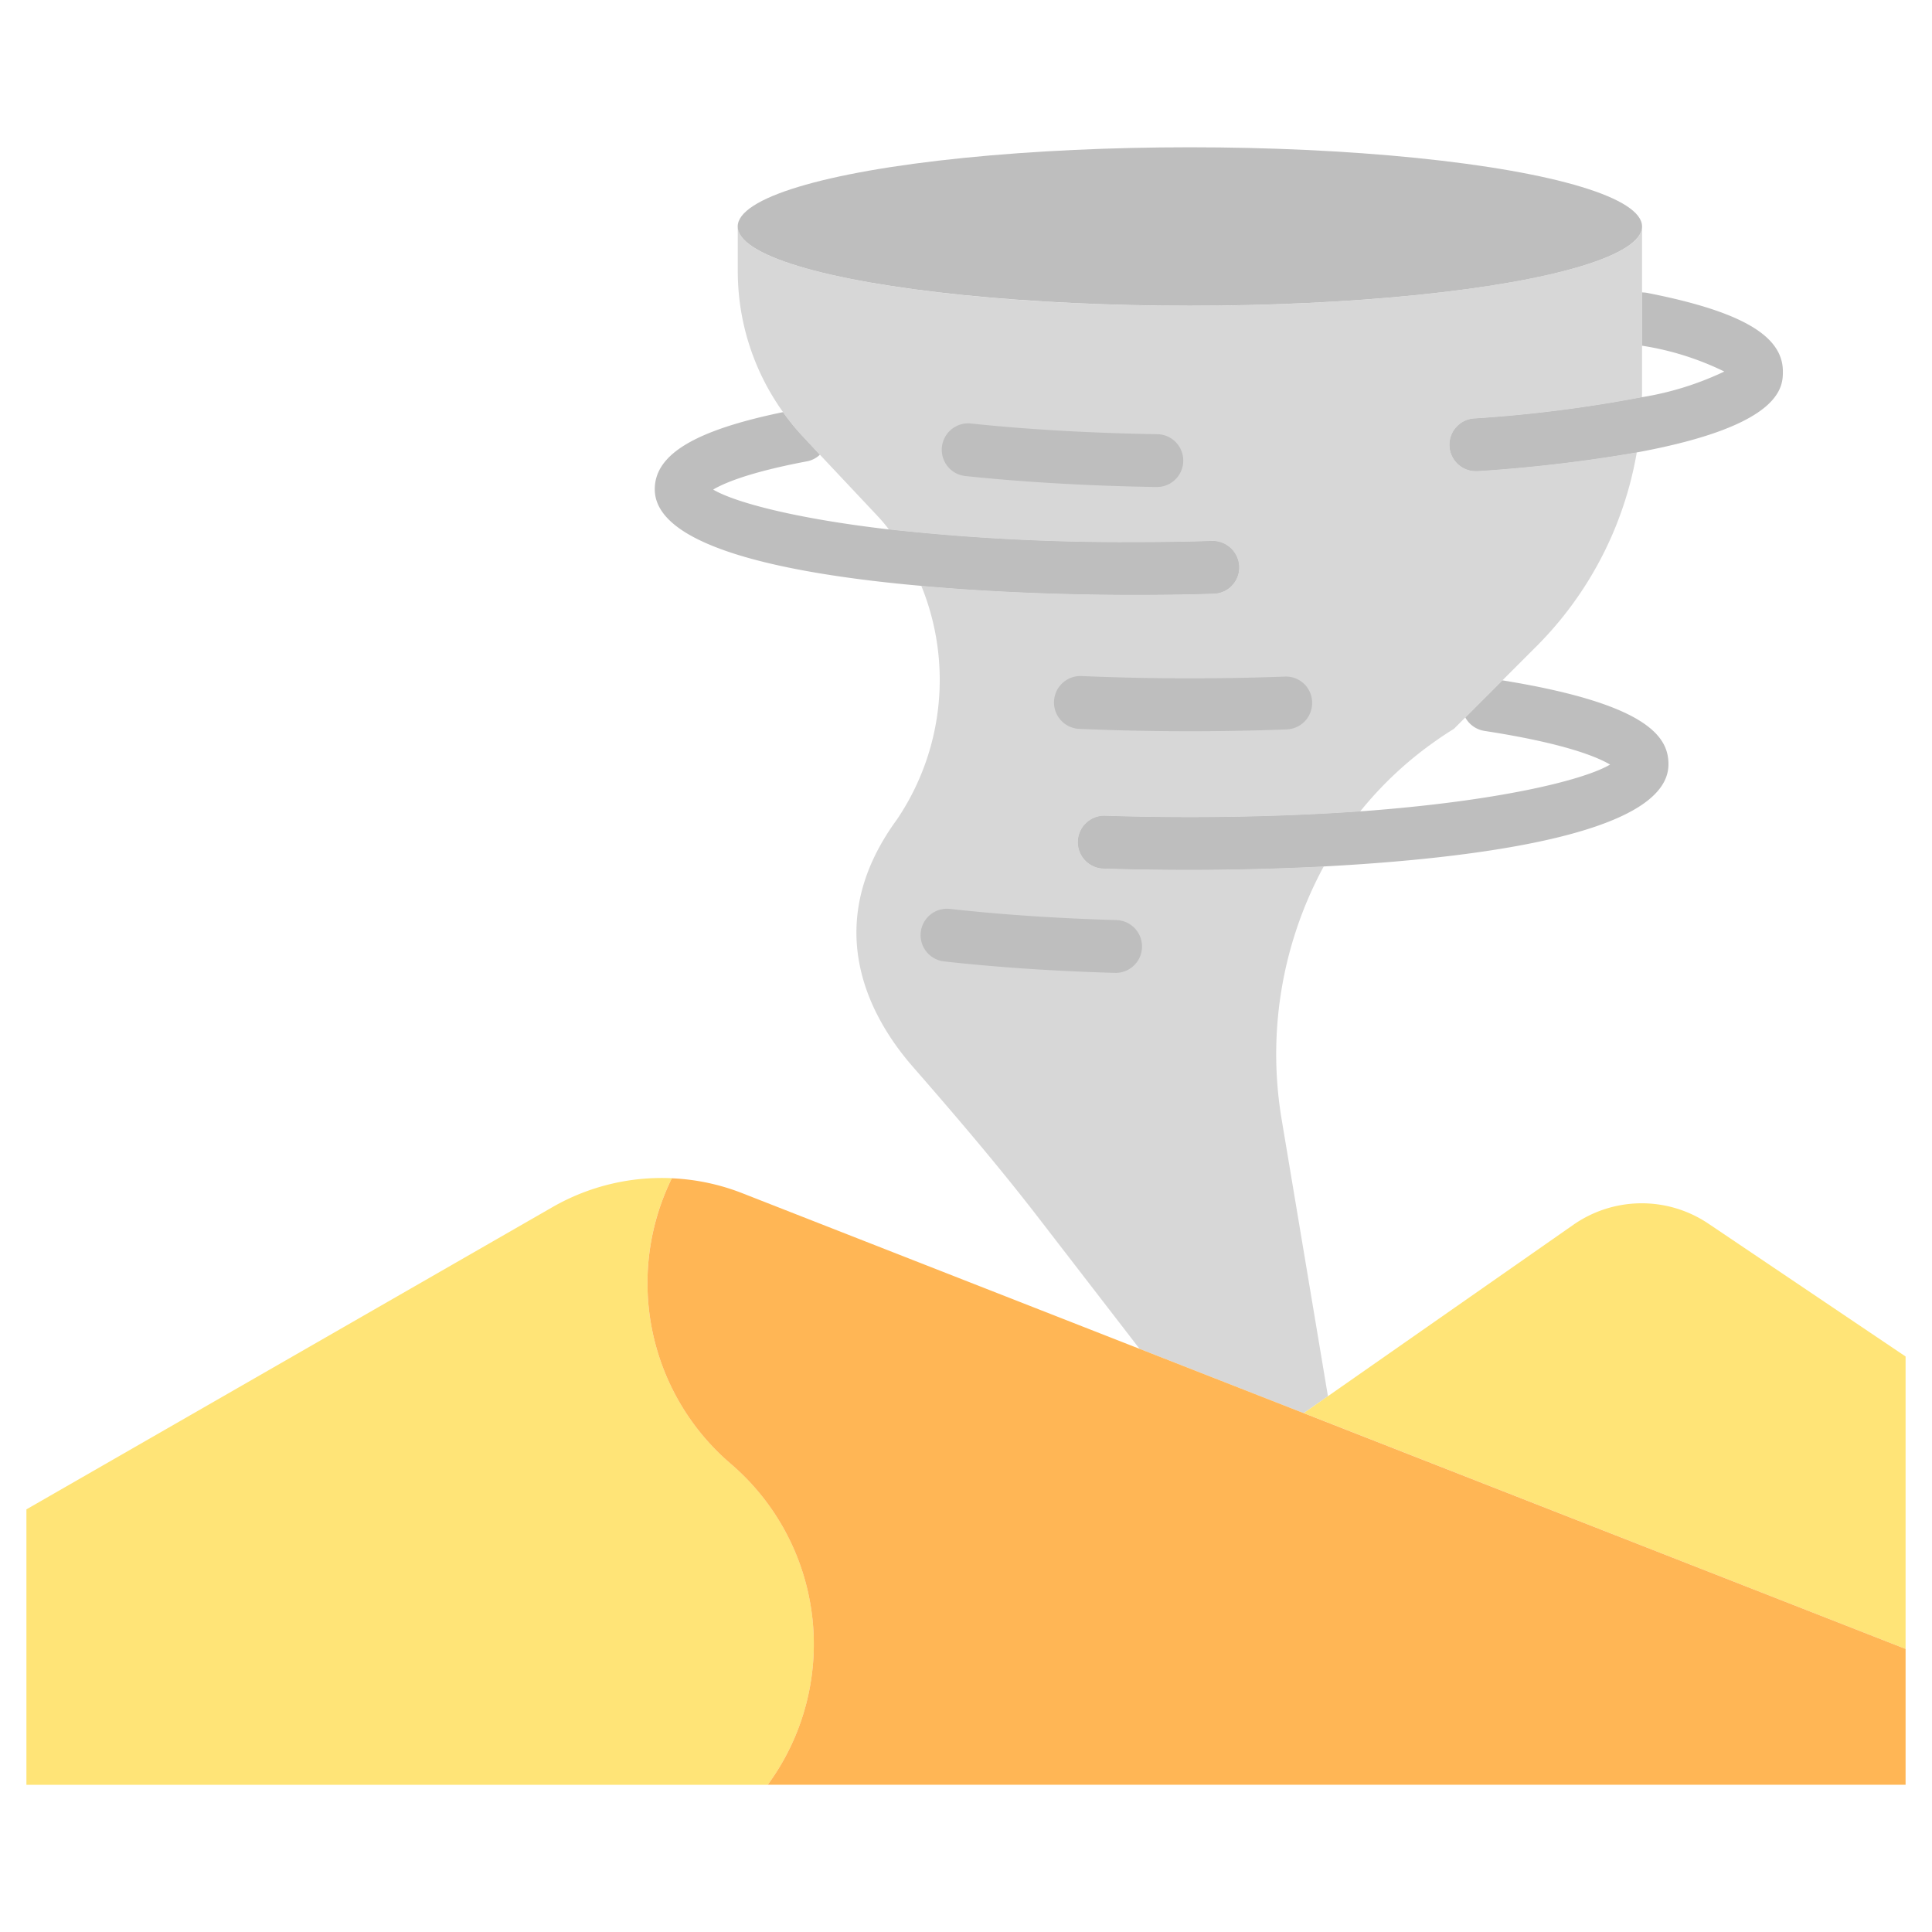 <svg height="512" viewBox="0 0 128 128" width="512" xmlns="http://www.w3.org/2000/svg"><g><path d="m108.79 15.005v10.9c0 .14 0 .27-.01.41a89.711 89.711 0 0 1 -11.12 1.41 1.747 1.747 0 0 0 .12 3.49h.13a100.241 100.241 0 0 0 10.53-1.24 23.9 23.9 0 0 1 -6.66 12.86l-2.24 2.24-2.46 2.46-.75.75c-.37.23-.73.46-1.08.71a24.248 24.248 0 0 0 -5.13 4.76c-3.29.23-7.06.38-11.29.38-1.88 0-3.77-.03-5.61-.09a1.751 1.751 0 0 0 -.12 3.5c1.88.06 3.81.09 5.73.09 1.55 0 4.9-.03 8.87-.23a26.121 26.121 0 0 0 -2.78 16.8l3.06 18.3-1.61 1.12-10.87-4.26-6.85-8.88c-2.61-3.37-5.38-6.61-8.18-9.82-2.73-3.13-6.26-9.23-1.06-16.35a16.507 16.507 0 0 0 1.63-15.5c6.05.55 11.86.6 14.05.6 1.78 0 3.57-.02 5.32-.08a1.738 1.738 0 0 0 1.69-1.8 1.766 1.766 0 0 0 -1.8-1.7c-1.71.06-3.46.08-5.21.08a141.577 141.577 0 0 1 -16.2-.84 10.908 10.908 0 0 0 -.77-.91l-3.8-4.04-1.1-1.18a14.773 14.773 0 0 1 -1.34-1.64 16.018 16.018 0 0 1 -3-9.34v-2.96c0 2.9 13.41 5.25 29.95 5.25s29.96-2.35 29.96-5.25z" fill="#d7d7d7"/><path d="m82.1 37.535a1.738 1.738 0 0 1 -1.69 1.8c-1.75.06-3.54.08-5.32.08-2.19 0-8-.05-14.05-.6a14.788 14.788 0 0 0 -2.15-3.74 141.577 141.577 0 0 0 16.2.84c1.75 0 3.5-.02 5.21-.08a1.766 1.766 0 0 1 1.8 1.7z" fill="#d7d7d7"/><path d="m90.12 53.755a24.308 24.308 0 0 0 -2.42 3.65c-3.97.2-7.32.23-8.87.23-1.92 0-3.85-.03-5.73-.09a1.751 1.751 0 0 1 .12-3.5c1.84.06 3.73.09 5.61.09 4.23 0 8-.15 11.29-.38z" fill="#d7d7d7"/><path d="m108.78 26.315a22.343 22.343 0 0 1 -.34 3.66 100.241 100.241 0 0 1 -10.53 1.24h-.13a1.747 1.747 0 0 1 -.12-3.49 89.711 89.711 0 0 0 11.12-1.41z" fill="#d7d7d7"/><g fill="#bebebe"><ellipse cx="78.833" cy="15.006" rx="29.958" ry="5.248"/><path d="m73.889 64.455h-.052c-4.027-.117-7.825-.372-11.289-.759a1.75 1.75 0 0 1 .389-3.479c3.369.377 7.07.625 11 .74a1.75 1.75 0 0 1 -.05 3.5z"/><path d="m78.833 48.446c-2.478 0-4.943-.052-7.328-.156a1.75 1.75 0 0 1 .152-3.5c4.374.19 9.064.2 13.459.037a1.73 1.73 0 0 1 1.815 1.683 1.749 1.749 0 0 1 -1.683 1.814c-2.093.082-4.248.122-6.415.122z"/><path d="m76.633 32.266h-.033c-4.515-.075-8.78-.321-12.676-.731a1.75 1.75 0 0 1 .366-3.48c3.794.4 7.955.638 12.369.711a1.75 1.75 0 0 1 -.029 3.5z"/><path d="m99.54 45.075-2.46 2.46a1.757 1.757 0 0 0 1.27.89c5.34.82 7.5 1.74 8.32 2.23-1.68 1-7.25 2.42-16.55 3.1-3.29.23-7.06.38-11.29.38-1.88 0-3.77-.03-5.61-.09a1.751 1.751 0 0 0 -.12 3.5c1.88.06 3.81.09 5.73.09 1.55 0 4.9-.03 8.87-.23 9.61-.51 22.84-2.06 22.84-6.77 0-1.76-1.26-3.98-11-5.56z"/><path d="m82.1 37.535a1.738 1.738 0 0 1 -1.69 1.8c-1.75.06-3.54.08-5.32.08-2.19 0-8-.05-14.05-.6-8.58-.76-17.66-2.5-17.66-6.4 0-2.3 2.63-3.9 8.5-5.11a14.773 14.773 0 0 0 1.34 1.64l1.1 1.18a1.69 1.69 0 0 1 -.86.44c-3.82.72-5.51 1.45-6.21 1.87 1.36.81 5.27 1.9 11.64 2.64a141.577 141.577 0 0 0 16.2.84c1.75 0 3.5-.02 5.21-.08a1.766 1.766 0 0 1 1.8 1.7z"/><path d="m109.13 19.405a2.041 2.041 0 0 0 -.34-.03v3.53a18.982 18.982 0 0 1 5.45 1.71 20.213 20.213 0 0 1 -5.46 1.7 89.711 89.711 0 0 1 -11.12 1.41 1.747 1.747 0 0 0 .12 3.49h.13a100.241 100.241 0 0 0 10.53-1.24c9.68-1.78 9.68-4.37 9.68-5.37 0-2.37-2.77-3.98-8.99-5.2z"/></g><path d="m86.374 93.622 17.864-12.476a7.912 7.912 0 0 1 8.95-.075l13.062 8.8v19.375z" fill="#ffe477"/><path d="m48.411 96.973a15.745 15.745 0 0 1 -3.971-18.766l.071-.147a14.533 14.533 0 0 0 -7.9 1.911l-34.861 20.029v18.247h49.115a15.734 15.734 0 0 0 -2.454-21.274z" fill="#ffe477"/><path d="m126.25 109.245-77.092-30.2a14.51 14.51 0 0 0 -4.647-.981l-.071.147a15.745 15.745 0 0 0 3.971 18.766 15.734 15.734 0 0 1 2.454 21.269h75.385z" fill="#ffb655"/></g></svg>